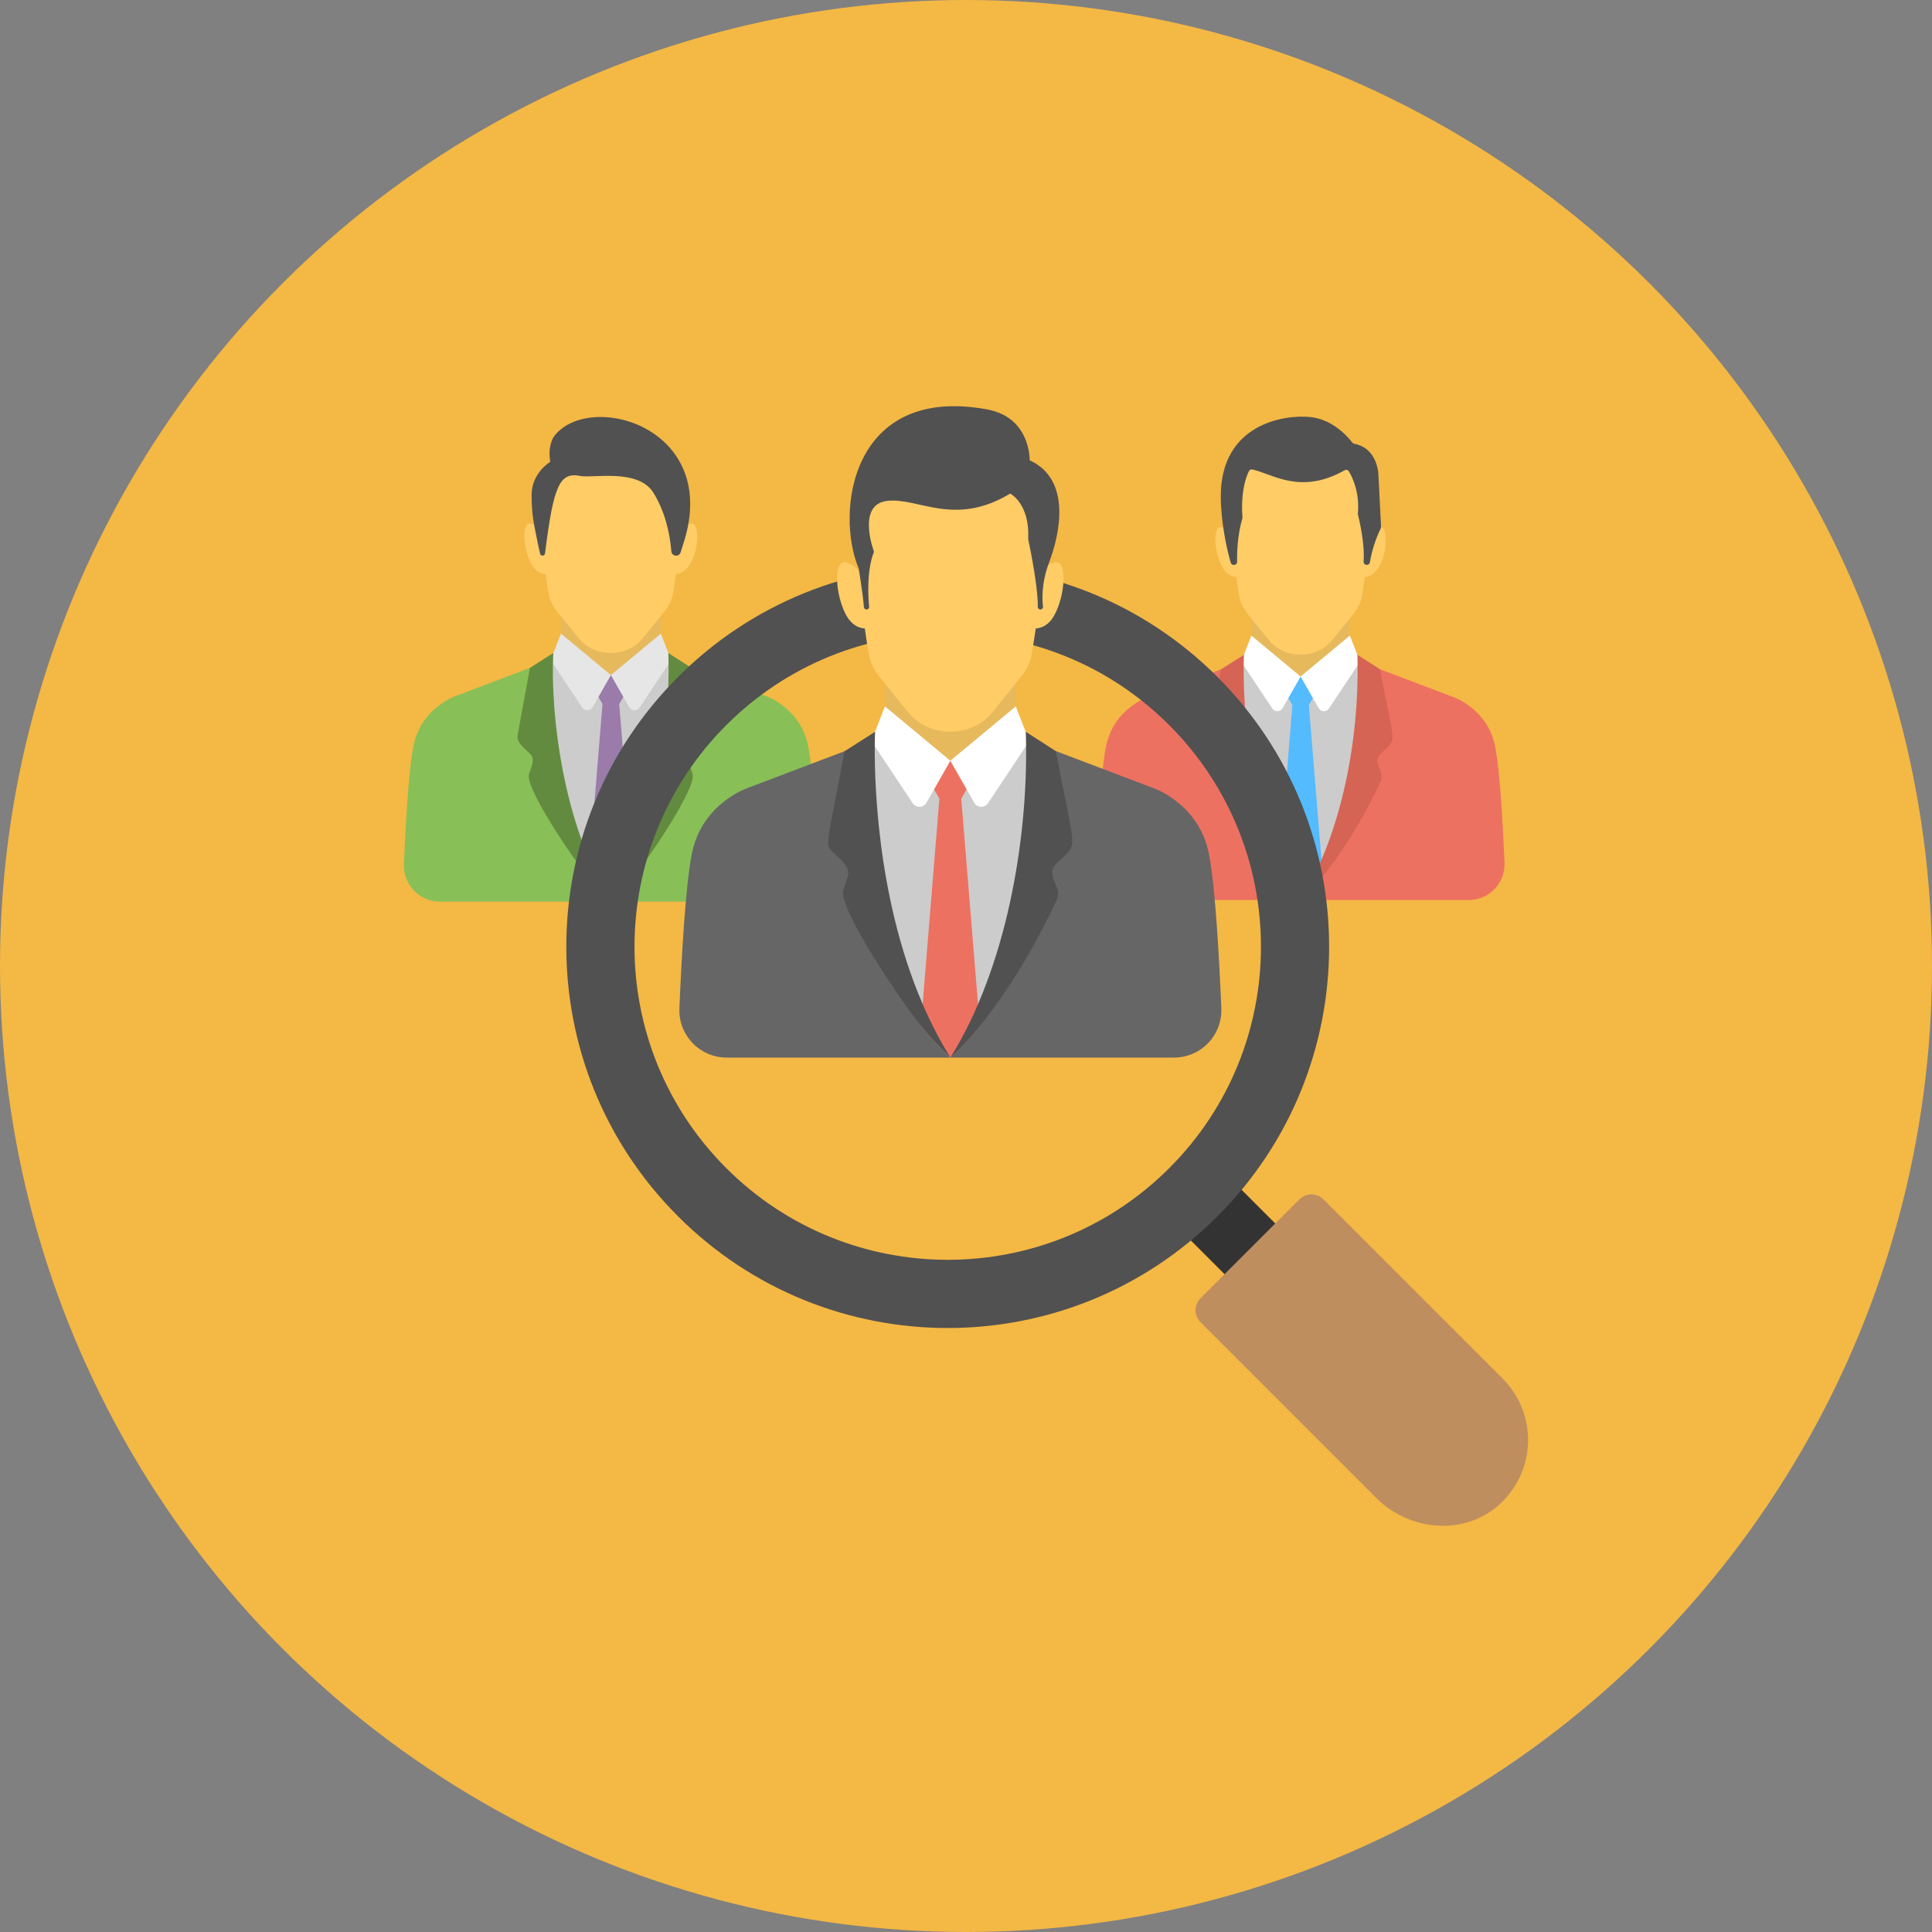 <svg width="50" height="50" viewBox="0 0 50 50" fill="none" xmlns="http://www.w3.org/2000/svg">
<rect x="0" y="0" width="50" height="50" fill="#808080" stroke="none"/>
<circle cx="25" cy="25" r="25" fill="#F4B844"/>
<g clip-path="url(#clip0_1379_8105)">
<path d="M21.16 22.362C21.12 21.397 21.043 19.97 20.917 19.32C20.717 18.289 19.778 17.997 19.778 17.997L17.099 16.981H14.514L11.836 17.997C11.836 17.997 10.897 18.289 10.697 19.32C10.571 19.97 10.494 21.397 10.454 22.362C10.449 22.488 10.469 22.614 10.514 22.732C10.558 22.85 10.626 22.957 10.714 23.048C10.801 23.139 10.906 23.211 11.022 23.261C11.138 23.31 11.262 23.336 11.389 23.335H20.225C20.351 23.336 20.476 23.31 20.592 23.261C20.708 23.212 20.813 23.139 20.9 23.049C20.987 22.957 21.055 22.85 21.1 22.732C21.145 22.614 21.165 22.488 21.16 22.362Z" fill="#88C057"/>
<path d="M14.516 15.043H17.101V18.059H14.516V15.043Z" fill="#E7B95D"/>
<path d="M17.953 18.763C17.924 18.225 17.819 17.694 17.64 17.186L17.3 17.058L17.099 16.981L15.806 17.471L14.514 16.981L13.857 17.23C13.858 17.483 13.856 17.735 13.813 17.985C13.769 18.243 13.643 18.481 13.63 18.745C13.616 19.025 13.745 19.245 13.827 19.502C14.016 20.101 13.755 20.244 14.421 20.944C14.599 21.131 14.704 21.306 14.769 21.556C14.831 21.801 15.356 22.745 15.501 23.029C15.685 23.231 15.8 23.331 15.806 23.336H15.807C15.813 23.331 15.93 23.229 16.117 23.023C16.125 23.006 16.135 22.99 16.147 22.976L16.189 22.923C16.194 22.885 16.209 22.848 16.234 22.818C16.322 22.706 16.428 22.593 16.485 22.46C16.497 22.429 16.517 22.401 16.543 22.38C16.568 22.358 16.599 22.343 16.632 22.336C17.22 21.502 17.299 21.115 17.539 20.61C17.712 20.245 17.756 20.387 17.68 19.992C17.559 19.373 17.996 19.605 17.953 18.763Z" fill="#CCCCCC"/>
<path d="M16.391 22.709C16.048 23.128 15.818 23.328 15.809 23.335H15.808C15.8 23.328 15.569 23.127 15.227 22.708L15.592 18.22L15.377 17.845L15.592 17.471H16.025L16.241 17.845L16.025 18.22L16.391 22.709Z" fill="#9A7BAA"/>
<path d="M17.102 16.398L15.81 17.472L14.518 16.398L14.25 17.083L15.067 18.311C15.082 18.333 15.102 18.352 15.127 18.364C15.151 18.377 15.178 18.383 15.205 18.382C15.232 18.381 15.259 18.373 15.282 18.359C15.305 18.345 15.324 18.325 15.338 18.301L15.81 17.472L16.283 18.301C16.296 18.325 16.315 18.345 16.339 18.359C16.362 18.373 16.388 18.381 16.416 18.382C16.443 18.383 16.47 18.377 16.494 18.364C16.518 18.352 16.539 18.333 16.554 18.311L17.37 17.083L17.102 16.398Z" fill="#E6E6E6"/>
<path d="M17.923 20.026C18.04 20.386 16.759 22.254 16.389 22.709C16.046 23.128 15.816 23.328 15.807 23.335H15.806C15.798 23.328 15.567 23.127 15.224 22.708C14.854 22.254 13.571 20.385 13.691 20.026C13.756 19.831 13.858 19.65 13.719 19.511C13.575 19.367 13.361 19.214 13.394 19.035L13.714 17.285L14.319 16.9C14.239 18.505 14.581 21.364 15.807 23.336C16.91 21.563 17.34 19.05 17.301 17.058C17.299 16.956 17.296 16.9 17.296 16.9L17.891 17.282L18.221 19.036C18.228 19.075 18.226 19.116 18.214 19.154C18.202 19.192 18.181 19.226 18.153 19.255C17.76 19.645 17.774 19.581 17.923 20.026Z" fill="#638B3F"/>
<path d="M18.015 13.656C17.928 13.367 17.572 13.754 17.572 13.754L17.558 13.84L17.469 13.703C17.469 13.703 17.608 12.854 17.634 12.82C17.66 12.787 17.339 12.054 17.322 12.029C17.305 12.004 16.802 11.863 16.802 11.863C15.608 11.973 16.034 11.975 14.811 11.863C14.811 11.863 14.309 12.004 14.291 12.029C14.274 12.054 13.954 12.787 13.979 12.82C14.005 12.853 14.143 13.703 14.143 13.703L14.054 13.84L14.041 13.754C14.041 13.754 13.684 13.366 13.598 13.655C13.511 13.945 13.643 14.489 13.819 14.7C13.855 14.746 13.9 14.784 13.952 14.811C14.003 14.838 14.059 14.854 14.118 14.858C14.251 15.726 14.145 15.487 14.975 16.515C15.391 17.029 16.226 17.025 16.638 16.515L17.218 15.797C17.326 15.663 17.396 15.505 17.422 15.337L17.495 14.858C17.935 14.834 18.125 14.022 18.015 13.656Z" fill="#FFCC66"/>
<path d="M14.333 11.301C14.333 11.301 14.168 11.53 14.241 11.952C14.241 11.952 13.758 12.234 13.758 12.811C13.758 13.389 13.839 13.638 13.912 14.031L13.977 14.328C13.98 14.343 13.988 14.357 14.001 14.366C14.013 14.376 14.028 14.381 14.043 14.38C14.059 14.379 14.073 14.373 14.085 14.363C14.096 14.352 14.103 14.338 14.105 14.323C14.326 12.558 14.483 12.211 15.021 12.318C15.341 12.382 16.514 12.117 16.908 12.749C17.188 13.198 17.333 13.748 17.374 14.266C17.385 14.405 17.576 14.423 17.615 14.294C17.634 14.23 17.655 14.164 17.677 14.095C18.693 11.049 15.235 10.089 14.333 11.301Z" fill="#515151"/>
<path d="M38.937 22.332C38.897 21.379 38.821 19.972 38.697 19.331C38.5 18.315 37.574 18.026 37.574 18.026L34.933 17.025H32.384L29.742 18.026C29.742 18.026 28.817 18.314 28.62 19.331C28.495 19.972 28.419 21.379 28.38 22.332C28.375 22.456 28.395 22.58 28.439 22.696C28.483 22.812 28.55 22.918 28.636 23.008C28.722 23.098 28.825 23.169 28.939 23.218C29.054 23.267 29.177 23.292 29.301 23.292H38.016C38.539 23.292 38.958 22.855 38.937 22.332Z" fill="#ED7161"/>
<path d="M32.383 15.113H34.932V18.087H32.383V15.113Z" fill="#E7B95D"/>
<path d="M35.776 18.782C35.763 18.522 35.65 17.606 35.495 17.353C35.47 17.316 35.461 17.271 35.467 17.227L35.132 17.1L34.934 17.025L33.659 17.509L32.385 17.025L32.187 17.1L31.738 17.271C31.741 18.916 31.266 18.114 31.708 19.512C31.788 19.765 31.78 20.035 31.854 20.288C32.01 20.832 32.472 20.896 32.636 21.537C32.698 21.778 33.216 22.71 33.359 22.989C33.541 23.189 33.654 23.286 33.66 23.292H33.66C33.666 23.286 33.781 23.186 33.967 22.984C33.983 22.95 34.011 22.918 34.037 22.884C34.046 22.809 34.278 22.548 34.329 22.428C34.341 22.397 34.361 22.37 34.386 22.348C34.411 22.327 34.442 22.312 34.474 22.305C35.054 21.483 35.133 21.101 35.368 20.603C35.539 20.243 35.583 20.384 35.507 19.994C35.463 19.765 35.499 19.594 35.646 19.415C35.796 19.23 35.788 19.013 35.776 18.782Z" fill="#CCCCCC"/>
<path d="M34.234 22.674C33.896 23.087 33.669 23.285 33.66 23.292H33.66C33.651 23.285 33.424 23.087 33.086 22.673L33.447 18.247L33.234 17.878L33.447 17.509H33.873L34.086 17.878L33.873 18.247L34.234 22.674Z" fill="#54BBFF"/>
<path d="M34.934 16.449L33.66 17.508L32.385 16.449L32.121 17.125L32.926 18.336C32.941 18.358 32.962 18.376 32.986 18.389C33.009 18.401 33.036 18.407 33.063 18.406C33.09 18.405 33.116 18.397 33.139 18.384C33.161 18.37 33.181 18.35 33.194 18.327L33.66 17.508L34.126 18.327C34.139 18.35 34.158 18.37 34.181 18.384C34.204 18.397 34.23 18.405 34.257 18.406C34.283 18.407 34.31 18.401 34.334 18.389C34.358 18.376 34.378 18.358 34.393 18.336L35.198 17.125L34.934 16.449Z" fill="white"/>
<path d="M35.72 19.52C35.688 19.552 35.666 19.592 35.655 19.636C35.645 19.68 35.647 19.726 35.661 19.768C35.708 19.911 35.794 20.084 35.738 20.206C35.02 21.77 34.136 22.883 33.661 23.292H33.66C32.619 22.393 31.513 20.212 31.574 20.028C31.638 19.836 31.739 19.658 31.602 19.52C31.147 19.065 31.215 19.411 31.597 17.324L31.597 17.324L32.193 16.945C32.193 16.945 32.19 16.999 32.188 17.1C32.149 19.072 32.573 21.543 33.661 23.291C34.748 21.543 35.173 19.065 35.133 17.1C35.132 16.999 35.129 16.945 35.129 16.945L35.715 17.321C36.11 19.421 36.174 19.065 35.72 19.52Z" fill="#D56455"/>
<path d="M35.836 13.746C35.751 13.461 35.399 13.842 35.399 13.842L35.386 13.927L35.298 13.792C35.298 13.792 35.435 12.954 35.46 12.922C35.486 12.889 35.17 12.166 35.153 12.142C35.135 12.117 34.64 11.977 34.64 11.977C33.462 12.086 33.882 12.088 32.676 11.977C32.676 11.977 32.18 12.117 32.164 12.142C32.146 12.166 31.83 12.889 31.856 12.922C31.881 12.954 32.018 13.792 32.018 13.792L31.93 13.927L31.918 13.842C31.918 13.842 31.565 13.46 31.48 13.745C31.395 14.03 31.525 14.567 31.699 14.774C31.734 14.82 31.778 14.857 31.829 14.884C31.88 14.911 31.935 14.927 31.993 14.931C32.124 15.786 32.02 15.551 32.838 16.564C33.247 17.07 34.071 17.067 34.478 16.564C35.275 15.577 35.188 15.817 35.324 14.931C35.757 14.907 35.944 14.107 35.836 13.746Z" fill="#FFCC66"/>
<path d="M35.673 12.283C35.673 12.283 35.66 11.6 35.048 11.485C35.028 11.481 35.01 11.47 34.997 11.454C34.91 11.338 34.517 10.861 33.922 10.794C33.246 10.719 31.593 10.968 31.594 12.841C31.594 13.518 31.756 14.244 31.852 14.563C31.857 14.579 31.867 14.594 31.881 14.604C31.895 14.614 31.912 14.62 31.929 14.62H31.935C31.946 14.62 31.957 14.618 31.967 14.614C31.977 14.61 31.986 14.603 31.993 14.596C32.001 14.588 32.007 14.579 32.011 14.569C32.015 14.558 32.017 14.548 32.017 14.537C32.011 14.301 32.024 13.862 32.152 13.413C32.155 13.403 32.156 13.393 32.155 13.383C32.146 13.281 32.1 12.649 32.322 12.193C32.33 12.177 32.343 12.164 32.359 12.156C32.376 12.148 32.394 12.146 32.411 12.15C32.922 12.259 33.65 12.819 34.801 12.17C34.81 12.165 34.82 12.161 34.83 12.16C34.84 12.158 34.851 12.159 34.861 12.162C34.871 12.164 34.88 12.169 34.888 12.175C34.896 12.181 34.903 12.189 34.908 12.198C34.999 12.348 35.191 12.739 35.142 13.295C35.142 13.303 35.142 13.312 35.144 13.32C35.169 13.416 35.325 14.052 35.29 14.53C35.282 14.636 35.434 14.652 35.452 14.552C35.504 14.248 35.599 13.952 35.734 13.673L35.742 13.633L35.673 12.283Z" fill="#515151"/>
<path d="M30.434 31.718L31.746 30.406L34.26 32.92L32.947 34.232L30.434 31.718Z" fill="#333333"/>
<path d="M17.55 17.517C13.694 21.373 13.69 27.621 17.546 31.477C21.402 35.333 27.654 35.333 31.51 31.477C35.361 27.625 35.361 21.373 31.506 17.517C27.649 13.661 21.402 13.666 17.55 17.517ZM30.262 30.229C27.096 33.396 21.96 33.395 18.794 30.229C15.627 27.063 15.631 21.932 18.798 18.765C21.96 15.603 27.091 15.598 30.258 18.765C33.425 21.931 33.425 27.067 30.262 30.229Z" fill="#515151"/>
<path d="M33.626 31.041L31.071 33.596C31.03 33.637 30.997 33.686 30.975 33.739C30.953 33.793 30.941 33.851 30.941 33.909C30.941 33.967 30.953 34.024 30.975 34.078C30.997 34.131 31.03 34.18 31.071 34.221L35.617 38.767C36.478 39.628 37.895 39.756 38.8 38.941C39.027 38.736 39.211 38.488 39.339 38.211C39.467 37.934 39.538 37.633 39.546 37.328C39.554 37.022 39.5 36.718 39.387 36.434C39.274 36.15 39.104 35.893 38.888 35.677L34.251 31.04C34.168 30.957 34.056 30.911 33.939 30.911C33.822 30.911 33.709 30.958 33.626 31.041Z" fill="#BF8E5F"/>
<path d="M31.608 26.095C31.555 24.83 31.454 22.961 31.289 22.11C31.027 20.759 29.798 20.376 29.798 20.376L26.288 19.045H22.902L19.393 20.376C19.393 20.376 18.163 20.759 17.902 22.11C17.737 22.961 17.635 24.83 17.583 26.095C17.576 26.26 17.603 26.425 17.661 26.579C17.72 26.733 17.809 26.874 17.923 26.994C18.038 27.113 18.175 27.207 18.327 27.272C18.479 27.337 18.642 27.37 18.807 27.37H30.383C30.548 27.37 30.712 27.337 30.864 27.272C31.016 27.207 31.153 27.113 31.267 26.994C31.382 26.875 31.471 26.733 31.529 26.579C31.588 26.425 31.614 26.26 31.608 26.095Z" fill="#666666"/>
<path d="M22.902 16.506H26.289V20.457H22.902V16.506Z" fill="#E7B95D"/>
<path d="M27.406 21.38C27.389 21.035 27.238 19.818 27.033 19.481C27 19.432 26.988 19.373 26.996 19.314L26.551 19.146L26.287 19.046L24.594 19.688L22.901 19.046L22.639 19.145L22.042 19.372C22.043 19.703 22.041 20.034 21.984 20.361C21.926 20.699 21.761 21.01 21.744 21.356C21.725 21.723 21.895 22.01 22.002 22.348C22.249 23.132 21.907 23.32 22.78 24.237C23.013 24.481 23.151 24.712 23.235 25.039C23.33 25.406 23.546 25.734 23.724 26.067C23.884 26.366 24.041 26.666 24.195 26.969C24.437 27.233 24.587 27.363 24.594 27.37C24.603 27.363 24.756 27.23 25.002 26.961C25.023 26.917 25.06 26.874 25.096 26.829C25.102 26.779 25.122 26.731 25.154 26.691C25.27 26.545 25.409 26.397 25.482 26.222C25.499 26.181 25.525 26.145 25.559 26.117C25.592 26.089 25.632 26.069 25.675 26.059C26.445 24.967 26.55 24.46 26.863 23.799C27.09 23.32 27.148 23.508 27.048 22.989C26.891 22.179 27.463 22.484 27.406 21.38Z" fill="#CCCCCC"/>
<path d="M25.357 26.549C24.909 27.098 24.607 27.36 24.595 27.37H24.594C24.583 27.36 24.281 27.098 23.832 26.548L23.878 25.988L24.311 20.668L24.028 20.178L24.311 19.688H24.877L25.16 20.178L24.877 20.668L25.357 26.549Z" fill="#ED7161"/>
<path d="M26.288 18.281L24.595 19.688L22.902 18.281L22.551 19.179L23.621 20.787C23.707 20.917 23.899 20.91 23.976 20.775L24.595 19.688L25.214 20.775C25.232 20.806 25.257 20.832 25.287 20.85C25.318 20.869 25.352 20.879 25.388 20.88C25.424 20.881 25.459 20.873 25.491 20.857C25.522 20.841 25.549 20.817 25.569 20.787L26.639 19.179L26.288 18.281Z" fill="white"/>
<path d="M27.332 22.359C27.031 22.66 27.505 22.946 27.355 23.27C26.402 25.348 25.227 26.826 24.597 27.37H24.596C24.584 27.36 24.282 27.097 23.834 26.548C23.351 25.957 21.673 23.489 21.825 23.034L21.939 22.689C22.026 22.428 21.734 22.233 21.524 22.023C21.338 21.836 21.434 21.746 21.855 19.443L21.856 19.443L22.647 18.939C22.647 18.939 22.643 19.011 22.641 19.145C22.624 19.971 22.651 23.139 23.879 25.988C24.084 26.465 24.323 26.928 24.597 27.37C26.041 25.047 26.605 21.755 26.553 19.146C26.55 19.012 26.547 18.939 26.547 18.939L27.325 19.439C27.853 22.238 27.926 21.765 27.332 22.359Z" fill="#515151"/>
<path d="M27.488 14.689C27.374 14.311 26.906 14.818 26.906 14.818L26.889 14.93L26.772 14.751C26.772 14.751 26.954 13.638 26.988 13.594C27.021 13.551 26.602 12.591 26.579 12.558C26.556 12.525 25.898 12.34 25.898 12.34L24.593 12.46L23.29 12.34C23.29 12.34 22.631 12.525 22.608 12.558C22.586 12.591 22.166 13.551 22.2 13.594C22.233 13.638 22.415 14.751 22.415 14.751L22.298 14.93L22.281 14.818C22.281 14.818 21.813 14.31 21.7 14.689C21.586 15.068 21.76 15.781 21.99 16.057C22.126 16.219 22.278 16.259 22.381 16.264C22.555 17.401 22.416 17.088 23.504 18.434C24.048 19.108 25.143 19.102 25.683 18.434L26.442 17.494C26.583 17.319 26.676 17.111 26.709 16.891L26.806 16.264C26.908 16.259 27.061 16.218 27.196 16.057C27.427 15.781 27.601 15.068 27.488 14.689Z" fill="#FFCC66"/>
<path d="M26.648 11.912C26.648 11.912 26.678 10.803 25.549 10.596C22.024 9.946 21.61 13.255 22.224 14.714C22.224 14.714 22.335 15.4 22.358 15.711C22.361 15.746 22.39 15.773 22.426 15.773C22.435 15.774 22.445 15.771 22.453 15.768C22.462 15.764 22.469 15.758 22.476 15.752C22.482 15.745 22.487 15.736 22.49 15.727C22.492 15.719 22.494 15.709 22.493 15.7C22.47 15.473 22.423 14.771 22.619 14.278C22.619 14.278 22.154 13.051 22.966 12.962C23.778 12.873 24.698 13.645 26.143 12.774C26.143 12.774 26.658 13.031 26.609 13.952C26.609 13.952 26.865 15.123 26.858 15.706C26.858 15.715 26.86 15.723 26.863 15.732C26.867 15.74 26.872 15.747 26.878 15.754C26.884 15.76 26.892 15.765 26.9 15.768C26.908 15.772 26.917 15.773 26.926 15.773C26.935 15.773 26.945 15.771 26.953 15.768C26.962 15.764 26.97 15.758 26.976 15.751C26.983 15.744 26.987 15.735 26.99 15.726C26.993 15.717 26.994 15.707 26.993 15.698C26.971 15.529 26.946 15.091 27.154 14.546C27.42 13.842 27.747 12.417 26.648 11.912Z" fill="#515151"/>
</g>
<defs>
<clipPath id="clip0_1379_8105">
<rect width="30" height="30" fill="white" transform="translate(10 10)"/>
</clipPath>
</defs>
</svg>
